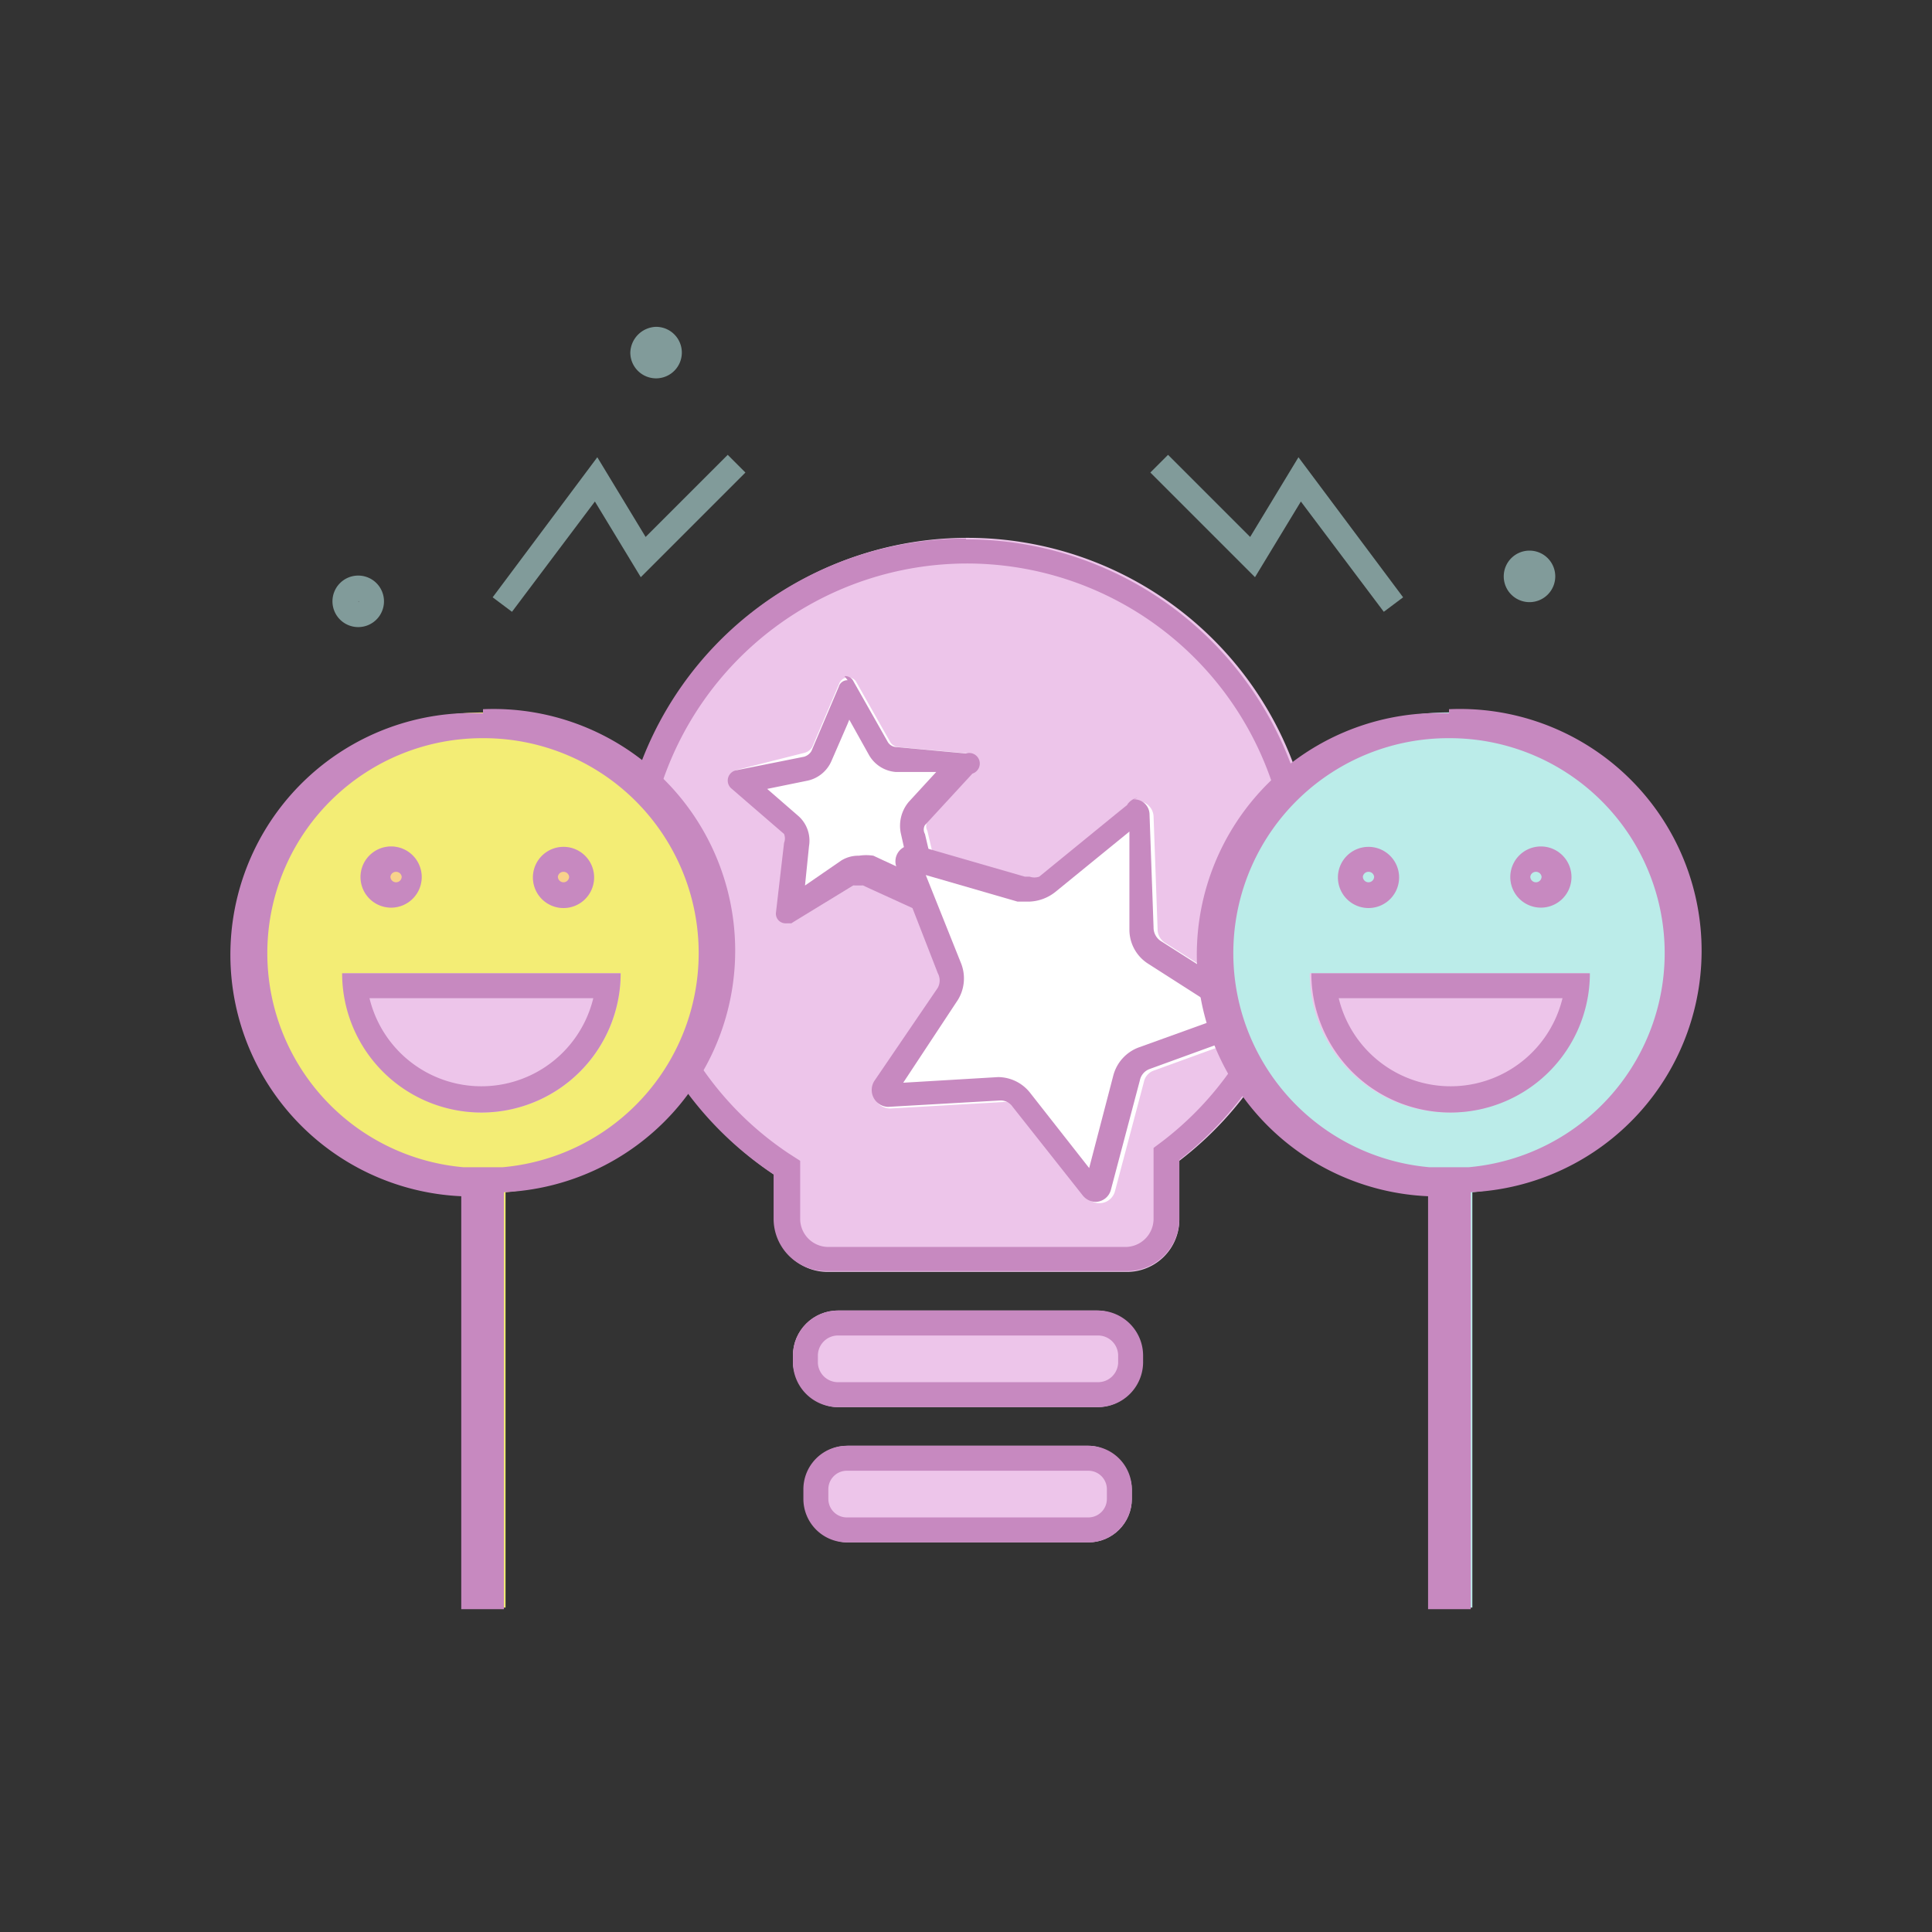 <svg id="圖層_1" data-name="圖層 1" xmlns="http://www.w3.org/2000/svg" width="24" height="24" viewBox="0 0 24 24"><rect x="0" y="0" width="24" height="24" fill="#333333" stroke="none"/><defs><style>.cls-1{fill:#edc5ea;}.cls-2{fill:#c789c0;}.cls-3{fill:#819b9a;}.cls-4{fill:#fff;}.cls-5{fill:#bbece9;}.cls-6{fill:#f3ed75;}.cls-7{fill:#f8d28b;}</style></defs><title>skill_icon2</title><path class="cls-1" d="M16.34,11A4.32,4.32,0,1,0,9.63,14.6v.55a.65.65,0,0,0,.65.65H14a.65.65,0,0,0,.65-.65v-.73A4.3,4.3,0,0,0,16.34,11Z"/><path class="cls-2" d="M12,7a4,4,0,0,1,2.45,7.17l-.12.09v.88a.35.35,0,0,1-.34.35H10.28a.35.35,0,0,1-.34-.35v-.72l-.14-.09A4,4,0,0,1,12,7m0-.31a4.31,4.31,0,0,0-2.39,7.9v.55a.65.65,0,0,0,.65.65H14a.65.65,0,0,0,.65-.65v-.73A4.31,4.31,0,0,0,12,6.7Z"/><rect class="cls-1" x="9.85" y="16.28" width="4.34" height="1.2" rx="0.56"/><path class="cls-2" d="M13.64,16.59a.25.25,0,0,1,.25.25v.09a.25.25,0,0,1-.25.24H10.41a.25.25,0,0,1-.25-.24v-.09a.25.25,0,0,1,.25-.25h3.23m0-.31H10.41a.56.56,0,0,0-.56.56v.09a.56.56,0,0,0,.56.55h3.23a.56.56,0,0,0,.56-.55v-.09a.56.56,0,0,0-.56-.56Z"/><rect class="cls-1" x="9.99" y="17.96" width="4.07" height="1.2" rx="0.54"/><path class="cls-2" d="M13.52,18.27a.23.23,0,0,1,.23.23v.12a.23.23,0,0,1-.23.23h-3a.23.23,0,0,1-.23-.23V18.5a.23.23,0,0,1,.23-.23h3m0-.31h-3a.54.54,0,0,0-.54.54v.12a.54.54,0,0,0,.54.54h3a.54.54,0,0,0,.54-.54V18.5a.54.54,0,0,0-.54-.54Z"/><path class="cls-3" d="M4.45,7.79a.32.32,0,1,1,.32-.32A.32.32,0,0,1,4.45,7.79Zm0-.32h0S4.46,7.48,4.46,7.47Z"/><path class="cls-3" d="M8.15,4.7a.32.32,0,0,1-.32-.32.33.33,0,0,1,.32-.32.32.32,0,0,1,.32.32A.32.32,0,0,1,8.15,4.7Zm0-.32h0Z"/><path class="cls-3" d="M19,7.48a.32.32,0,1,1,.32-.32A.32.32,0,0,1,19,7.48Zm0-.32h0Z"/><polygon class="cls-3" points="6.36 7.6 6.12 7.42 7.42 5.68 8.02 6.67 9.04 5.65 9.26 5.87 7.96 7.17 7.39 6.23 6.36 7.6"/><polygon class="cls-3" points="17.19 7.6 16.16 6.23 15.59 7.17 14.29 5.87 14.51 5.65 15.53 6.67 16.13 5.68 17.43 7.42 17.19 7.6"/><path class="cls-4" d="M10.63,8.46l.43.76a.13.13,0,0,0,.1.06l.87.08a.13.13,0,0,1,.08.21l-.59.64a.11.11,0,0,0,0,.11l.2.85a.13.13,0,0,1-.18.14L10.72,11a.13.13,0,0,0-.12,0l-.74.45a.13.13,0,0,1-.19-.13l.1-.86a.15.15,0,0,0,0-.11l-.66-.57a.13.13,0,0,1,.06-.22L10,9.35a.16.16,0,0,0,.09-.07l.34-.8A.12.12,0,0,1,10.63,8.46Z"/><path class="cls-2" d="M10.69,8.6h0m-.14.34.24.43a.42.42,0,0,0,.34.22l.5,0-.34.37a.46.46,0,0,0-.1.39l.11.49-.45-.21a.58.58,0,0,0-.18,0,.4.4,0,0,0-.22.06L10,11l.05-.49a.41.41,0,0,0-.14-.38l-.38-.33.49-.1a.42.42,0,0,0,.31-.25l.2-.46m0-.54a.11.11,0,0,0-.11.08l-.34.8a.16.16,0,0,1-.09.07l-.85.17a.13.13,0,0,0-.06.22l.66.57a.15.15,0,0,1,0,.11l-.1.86a.12.12,0,0,0,.12.14h.07L10.6,11l.07,0h.05l.79.36h.05a.13.13,0,0,0,.13-.15l-.2-.85a.11.11,0,0,1,0-.11l.59-.64A.13.13,0,0,0,12,9.36l-.87-.08a.13.13,0,0,1-.1-.06l-.43-.76a.11.11,0,0,0-.11-.06Z"/><path class="cls-4" d="M14.33,10.14l.05,1.4a.2.2,0,0,0,.09.17l1.18.75a.2.2,0,0,1,0,.36l-1.32.48a.19.19,0,0,0-.12.14l-.36,1.36a.2.2,0,0,1-.35.07l-.87-1.1a.17.17,0,0,0-.17-.08l-1.4.08a.21.21,0,0,1-.18-.32l.79-1.16a.19.19,0,0,0,0-.18l-.51-1.31a.2.2,0,0,1,.24-.27l1.35.39a.2.2,0,0,0,.18,0L14,10A.2.2,0,0,1,14.33,10.14Z"/><path class="cls-2" d="M14.19,10.23h0m-.16.14,0,1.18a.5.5,0,0,0,.23.42l1,.64-1.11.4a.51.51,0,0,0-.32.35l-.3,1.15-.73-.93a.51.51,0,0,0-.4-.2h0l-1.18.07.66-1a.51.51,0,0,0,.06-.48l-.44-1.1,1.14.33.15,0a.55.55,0,0,0,.32-.12l.92-.75m.1-.42A.2.2,0,0,0,14,10l-1.09.89a.18.18,0,0,1-.12,0h-.06l-1.35-.39h-.05a.2.2,0,0,0-.19.28l.51,1.31a.19.19,0,0,1,0,.18l-.79,1.16a.21.21,0,0,0,.17.32h0l1.4-.08h0a.18.18,0,0,1,.15.08l.87,1.1a.21.21,0,0,0,.16.08.2.2,0,0,0,.19-.15l.36-1.36a.19.19,0,0,1,.12-.14l1.32-.48a.2.2,0,0,0,0-.36l-1.18-.75a.2.2,0,0,1-.09-.17l-.05-1.4a.19.19,0,0,0-.2-.19Z"/><path class="cls-5" d="M21,11.84a3,3,0,1,0-3.24,3v5.13h.53V14.81A3,3,0,0,0,21,11.84Z"/><path class="cls-2" d="M18,9.17a2.67,2.67,0,0,1,.24,5.33l-.24,0-.24,0A2.67,2.67,0,0,1,18,9.17m0-.31a3,3,0,0,0-.26,6v5.13h.53V14.81a3,3,0,0,0-.27-6Z"/><path class="cls-5" d="M19.08,10.52a.38.38,0,1,1,0,.75.38.38,0,0,1,0-.75Z"/><path class="cls-2" d="M19.08,10.83a.07.07,0,0,1,.07.06.07.07,0,0,1-.14,0,.07.07,0,0,1,.07-.06m0-.31a.38.38,0,0,0,0,.75.38.38,0,1,0,0-.75Z"/><path class="cls-5" d="M17,10.52a.38.38,0,1,1-.38.37A.38.38,0,0,1,17,10.52Z"/><path class="cls-2" d="M17,10.83a.07.07,0,0,1,.07.06.07.07,0,0,1-.14,0,.07.07,0,0,1,.07-.06m0-.31a.38.38,0,1,0,.38.37.38.38,0,0,0-.38-.37Z"/><path class="cls-1" d="M18,13.82a1.73,1.73,0,0,1-1.73-1.73h3.46A1.72,1.72,0,0,1,18,13.82Z"/><path class="cls-2" d="M19.41,12.4a1.43,1.43,0,0,1-2.78,0h2.78m.34-.31H16.29a1.73,1.73,0,0,0,3.46,0Z"/><path class="cls-6" d="M9,11.84a3,3,0,1,0-3.25,3v5.13h.53V14.81A3,3,0,0,0,9,11.84Z"/><path class="cls-2" d="M6,9.17a2.67,2.67,0,0,1,.24,5.33l-.24,0-.24,0A2.67,2.67,0,0,1,6,9.17m0-.31a3,3,0,0,0-.27,6v5.13h.53V14.81a3,3,0,0,0-.26-6Z"/><path class="cls-7" d="M7,10.52a.38.38,0,1,1-.38.37A.38.38,0,0,1,7,10.52Z"/><path class="cls-2" d="M7,10.83a.07.07,0,0,1,.07.06.07.07,0,0,1-.14,0A.07.07,0,0,1,7,10.83m0-.31a.38.38,0,1,0,.38.37A.38.38,0,0,0,7,10.52Z"/><path class="cls-7" d="M4.92,10.52a.38.38,0,0,1,0,.75.38.38,0,1,1,0-.75Z"/><path class="cls-2" d="M4.92,10.83a.07.07,0,0,1,.07.06.07.07,0,0,1-.14,0,.07.07,0,0,1,.07-.06m0-.31a.38.38,0,1,0,0,.75.38.38,0,0,0,0-.75Z"/><path class="cls-1" d="M6,13.82a1.72,1.72,0,0,1-1.73-1.73H7.71A1.73,1.73,0,0,1,6,13.82Z"/><path class="cls-2" d="M7.37,12.4a1.43,1.43,0,0,1-2.78,0H7.37m.34-.31H4.25a1.73,1.73,0,0,0,3.46,0Z"/></svg>